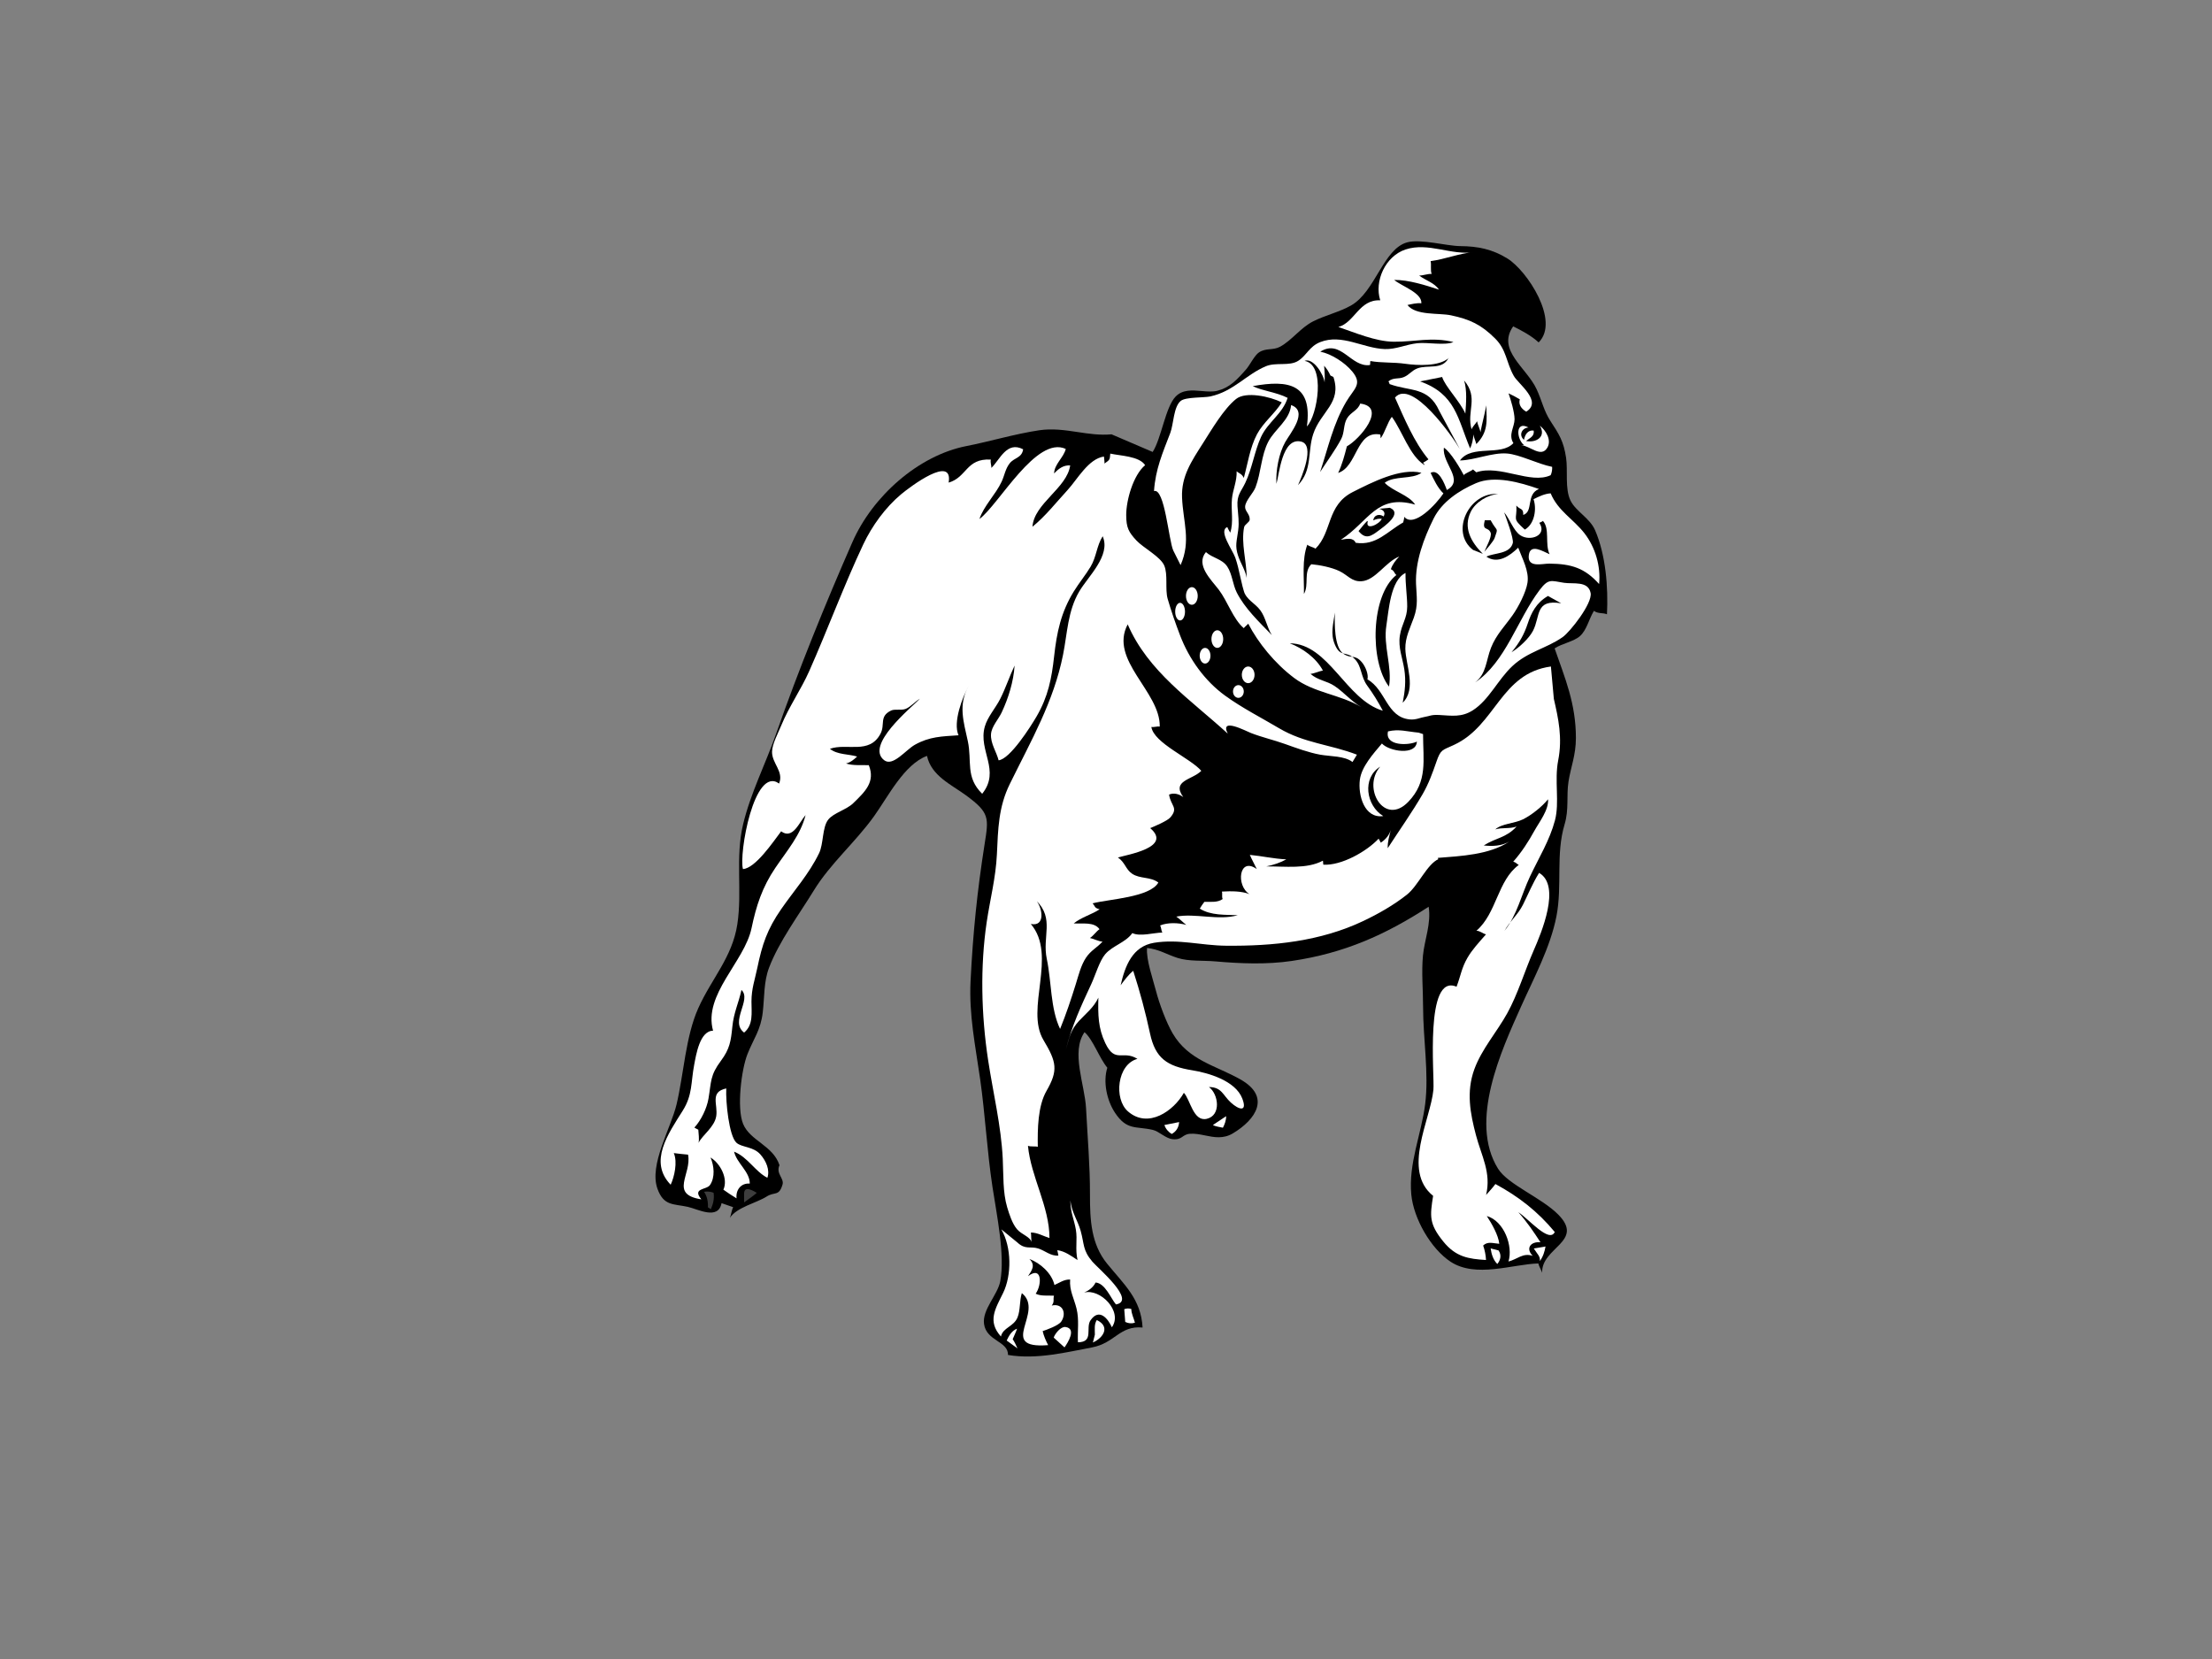 <?xml version="1.0" encoding="utf-8"?>
<!-- Generator: Adobe Illustrator 17.0.0, SVG Export Plug-In . SVG Version: 6.00 Build 0)  -->
<!DOCTYPE svg PUBLIC "-//W3C//DTD SVG 1.1//EN" "http://www.w3.org/Graphics/SVG/1.1/DTD/svg11.dtd">
<svg version="1.1" id="Layer_1" xmlns="http://www.w3.org/2000/svg" xmlns:xlink="http://www.w3.org/1999/xlink" x="0px" y="0px"
	 width="800px" height="600px" viewBox="0 0 800 600" enable-background="new 0 0 800 600" xml:space="preserve">
<rect x="0" y="0" width="800" height="600" fill="#808080" stroke="none"/>
<path fill-rule="evenodd" clip-rule="evenodd" d="M416.879,163.456c3.138-4.851,4.61-16.226,8.304-20.033
	c2.525-2.602,6.007-2.305,9.375-2.009c2.009,0.172,3.989,0.353,5.702-0.087c4.411-1.118,6.984-3.826,10.456-7.796
	c1.33-1.521,2.976-4.994,4.602-6.075c2.565-1.703,5.081-0.67,7.635-2.057c4.372-2.382,7.415-6.907,12.073-9.233
	c4.334-2.161,9.462-3.338,13.575-5.673c8.859-5.012,11.652-20.549,20.397-22.864c4.899-1.292,14.16,1.33,19.133,1.378
	c6.438,0.057,11.585,1.129,16.991,4.448c7.233,4.439,19.134,22.663,11.356,30.384c-2.689-2.469-6.036-4.219-9.213-5.807
	c-6.065,8.629,4.888,14.944,8.485,22.76c2,4.343,2.575,7.768,5.004,11.499c3.091,4.755,4.736,7.204,5.645,13.288
	c0.688,4.582-0.478,11.184,1.579,15.431c1.932,3.98,6.992,6.314,8.916,10.773c3.846,8.945,4.783,20.588,4.286,30.384
	c-1.464-0.631-3.158-0.105-4.717-1.243c-1.837,3.013-2.583,6.955-5.08,9.155c-2.209,1.952-6.534,2.678-9.127,4.419
	c3.769,10.859,7.692,19.956,7.692,32.422c-0.009,6.218-1.827,10.379-2.678,15.747c-0.805,5.127,0.22,10.044-1.407,15.449
	c-3.281,10.906-0.775,22.119-2.965,33.322c-2.191,11.192-8.18,22.309-12.791,32.603c-7.079,15.794-18.961,41.49-8.332,58.615
	c3.597,5.797,15.746,10.476,21.812,16.637c9.605,9.748-6.218,11.863-5.845,21.027c-0.086-0.516-1.176-2.354-1.387-3.377
	c-9.327,0.267-22.635,5.377-31.762-0.641c-7.07-4.669-13.335-15.508-14.178-24.271c-1.071-11.193,3.626-21.831,5.004-32.603
	c1.425-11.175-0.746-23.669-0.746-35.426c0-6.036-0.612-12.428-0.038-18.425c0.555-5.759,3.033-11.538,2.057-17.64
	c-15.546,10.092-30.432,16.799-49.499,19.602c-9.06,1.339-18.53,0.966-27.639,0.163c-4.497-0.402-9.509,0.066-13.642-1.244
	c-4.094-1.301-6.764-3.167-11.06-3.607c-0.42,4.114,2.219,11.586,3.262,15.652c1.139,4.4,3.674,11.289,6.009,15.259
	c5.749,9.786,15.488,11.527,24.481,16.617c11.116,6.276,5.654,14.503-2.698,19.507c-3.472,2.086-6.773,1.435-10.016,0.774
	c-1.875-0.382-3.721-0.755-5.567-0.612c-2.804,0.231-2.737,2.316-6.199,1.962c-2.584-0.259-4.889-2.842-7.233-3.378
	c-6.151-1.406-9.346,0.297-13.651-6.209c-2.956-4.468-4.372-11.192-2.764-16.263c-3.09-3.808-5.09-10.084-8.246-12.858
	c-4.994,7.203,0.114,18.99,0.555,27.543c0.545,10.581,1.444,20.645,1.416,31.187c-0.019,9.299,0.43,17.9,6.189,24.979
	c6.161,7.577,12.274,12.791,12.839,23.104c-8.342-0.765-9.979,5.645-18.33,7.204c-8.964,1.674-19.909,4.477-30.355,2.716
	c0.162-5.004-7.835-4.984-8.658-11.231c-0.689-5.224,4.927-10.456,5.874-15.432c1.789-9.433-1.321-24.185-2.832-34.181
	c-1.952-12.897-2.612-26.04-4.449-38.937c-1.722-12.103-4.075-23.161-3.463-35.464c0.861-17.44,2.44-32.757,5.071-49.451
	c1.511-9.537,1.904-11.375-6.726-17.698c-5.291-3.884-12.552-7.041-14.101-14.264c-8.265,3.071-14.034,14.685-19.162,21.841
	c-6.802,9.481-15.805,17.076-21.831,26.93c-5.166,8.457-12.541,18.358-16.129,27.83c-1.952,5.166-1.627,10.504-2.277,16.149
	c-0.746,6.429-3.233,9.347-5.51,15.058c-2.228,5.577-3.961,19.592-1.578,25.333c2.535,6.093,10.782,7.739,13.144,14.886
	c-1.406,3.147,1.799,4.726,1.081,7.06c-1.32,4.324-2.783,2.401-5.759,4.295c-3.607,2.305-10.753,3.827-13.278,7.702
	c0.449-0.958,0.583-2.659,1.196-3.874c-1.177-0.412-2.89-1.005-4.2-1.454c-1.186,6.266-8.572,2.142-12.217,1.339
	c-5.252-1.148-8.715-0.259-10.972-6.572c-3.091-8.659,4.889-21.908,6.917-30.47c2.611-11.05,3.262-24.491,7.807-34.699
	c4.811-10.79,12.35-18.453,14.178-30.489c1.808-11.931-0.785-24.166,2.086-36.143c2.707-11.298,8.094-21.774,11.891-32.604
	c8.151-23.228,17.842-47.125,27.638-69.445c7.233-16.483,23.744-31.302,41.271-34.736c8.725-1.712,17.335-4.353,26.223-5.692
	c4.851-0.727,9.414-0.047,13.958,0.631c4.037,0.612,8.064,1.215,12.265,0.824L416.879,163.456L416.879,163.456z"/>
<path fill-rule="evenodd" clip-rule="evenodd" fill="#FFFFFF" d="M426.974,204.377c3.874-8.818,0.88-15.66,0.53-24.448
	c-0.308-7.691,3.417-13.119,7.575-19.65c3.072-4.82,7.487-12.399,11.973-15.987c3.528-2.821,12.241-0.905,16.514,1.225
	c-2.402,3.98-6.674,7.235-8.955,11.53c-2.565,4.832-3.388,10.842-4.77,15.801c-0.77-1.617-1.766-1.605-2.592-2.416
	c0.144,3.603-1.385,6.663-1.701,10c-0.388,4.089,0.659,8.409-0.608,12.211c-0.277-0.507-0.766-1.24-1.064-2.017
	c-3.351,1.285,1.913,8.269,2.895,11.093c1.545,4.445,2.034,9.351,3.614,13.632c-0.175-0.418-0.47-1.337-0.597-1.752
	c0.901,3.313,4.11,4.507,6.018,7.107c1.973,2.689,2.371,6.129,4.171,8.966c-4.672-4.798-9.802-9.708-12.662-15.342
	c-1.499-2.951-1.658-6.739-3.465-9.437c-1.857-2.775-5.356-3.059-7.708-5.219c-3.848,4.617,1.9,9.994,4.651,13.606
	c3.17,4.162,5.197,10.651,9.037,13.896c0.443-0.58,1.285-1.182,1.607-1.617c3.568,6.896,9.573,14.338,16.579,19.608
	c7.287,5.481,16.518,5.911,24.279,10.536c-3.62-2.103-6.207-5.308-9.646-7.614c-2.784-1.867-6.13-2.06-8.69-4.381
	c1.254-0.07,3.287-1.012,4.488-1.201c-2.478-4.617-7.315-8.049-11.982-9.856c14.179,0.197,20.217,20.393,33.654,24.393
	c-1.672-3.202-3.488-6.127-5.646-9.086c-2.372-3.251-1.934-6.849-4.37-9.461c-3.265-3.5-5.194-0.35-7.338-5.406
	c-1.673-3.944-0.548-7.428,0.016-11.547c-0.127,3.827-0.278,12.51,3.044,14.865c2.826,2.002,4.08,0.077,6.655,3.031
	c1.359,1.559,2.56,4.566,2.073,6.258c6.742,3.856,6.902,13.676,15.321,14.496c2.207,0.215,3.779-0.663,5.473-0.929
	c1.821-0.288,2.251-0.836,5.169-0.677c4.584,0.248,8.081,0.92,12.209-1.728c5.808-3.727,9.025-11.071,14.233-15.943
	c5.642-5.28,12.314-6.368,18.203-10.498c2.684-1.882,10.833-12.214,10.111-15.957c-0.864-4.489-6.318-3.17-9.606-3.681
	c-4.751-0.738-5.636-1.645-8.876,2.658c-8.059,10.701-12.261,26.036-23.303,33.389c4.138-3.155,3.951-8.007,5.765-12.569
	c1.891-4.757,4.984-7.761,7.84-11.815c2.094-2.972,4.797-8.184,5.344-11.661c0.667-4.234-1.866-8.725-3.351-12.703
	c-3.072,2.995-7.417,6.05-11.507,3.239c2.682-1.412,8.491-0.841,9.551-4.902c0.42-1.604-2.526-9.452-3.133-11.107
	c1.867,2.082,3.39,6.694,5.885,8.303c3.633,2.343,9.825-0.014,6.841-4.53c0.345-0.139,1.052-0.422,1.308-0.689
	c2.582,2.9,0.638,8.263,2.398,12.051c-2.397-1.021-6.9-3.918-7.488,0.213c-0.697,4.876,4.792,3.16,7.438,3.187
	c7.953,0.078,12.801,1.602,17.965,7.386c0.635-6.412-1.342-13.311-5.341-18.416c-4.057-5.178-9.504-8.004-12.183-14.387
	c-2.174,0.136-4.255,1.15-6.193,2.123c1.191,3.398,0.445,8.955-3.151,10.992c-4.797-4.372-2.75-3.328-3.055-8.691
	c1.365,1.636,2.577,0.783,2.484,3.386c3.792-1.171,0.906-7.48,5.686-9.38c-6.781-2.389-16.003-5.004-22.759-2.111
	c-6.057,2.594-12.331,6.758-15.307,12.742c-3.572,7.181-6.726,15.598-6.392,23.679c0.192,4.657,0.853,7.618-0.798,12.224
	c-1.328,3.708-3.158,7.173-3.068,11.279c0.129,5.893,4.147,14.446-0.956,19.492c0.829-4.157,1.219-7.867,0.585-12.052
	c-0.628-4.141-2.282-7.86-1.607-12.224c0.663-4.288,2.63-6.251,2.653-10.509c0.02-3.478-0.677-8.052-0.61-12.158
	c-5.496,2.676-6.064,13.698-6.917,18.976c-1.207,7.474,2.181,14.942,0.943,22.133c-7.061-9.114-6.606-33.036,2.669-40.365
	c-0.861-0.68-0.653-1.485-1.994-2.098c0.533-1.698,1.852-3.408,3.054-4.599c-4.966,1.889-8.645,8.703-13.739,8.955
	c-3.546,0.176-4.92-2.259-7.997-3.716c-2.781-1.318-7.035-2.17-10.084-2.436c-2.917,2.816-0.737,7.422-2.672,10.749
	c0.099-5.932-0.78-12.436,1.225-17.827c0.7,0.702,2.237,0.887,2.948,1.459c6.123-6.105,3.975-15.709,13.511-20.512
	c6.848-3.45,17.274-8.825,24.819-6.939c-3.419,2.491-9.816,0.943-13.296,3.614c3.032,3.141,8.744,4.387,11.026,7.892
	c-13.98-3.998-16.751,6.132-26.88,12.716c2.137-0.348,4.395-0.945,5.367,1.091c7.473,1.119,11.429-4.132,17.207-7.376l-0.041,0.066
	c0.093-0.596,0.424-1.396,0.374-2.096c3.507,4.203,11.666-4.657,14.19-8.454c-2.06-1.935-3.468-5.009-4.635-7.423
	c2.881-1.658,5.03,3.855,5.87,6.189c6.552-3.593-1.803-9.604-1.061-15.305c2.464,1.563,5.974,7.603,7.203,9.963
	c-0.215,0.208-0.233,0.198-0.054-0.028c0.842-0.868,2.417-1.268,3.373-2.068c0.384,0.302,0.789,0.731,1.198,1.035
	c8.535-2.901,19.617,4.459,26.883,1.051c0.41-0.761,0.634-2.184,0.54-3.021c-5.287-1.05-11.77-4.489-16.368-4.829
	c-5.356-0.395-11.696,2.42-16.979,2.521c4.297-5.926,14.868-1.355,19.37-6.314l-0.013,0.083c-1.965-3.071,0.393-5.884,0.397-8.676
	c0.002-2.475-1.375-7.156-2.176-9.369c1.177,0.533,2.896,1.433,4.079,2.164c-0.537,1.749,0.405,3.355,2.324,4.466
	c5.99-3.75-2.868-10.007-4.503-12.929c-2.787-4.981-2.58-9.391-6.75-13.541c-5.077-5.055-9.154-6.932-15.984-8.384
	c-4.333-0.92-12.737,0.17-15.718-3.731c1.497-0.304,3.277-0.796,5.021-0.614c0.26-3.794-7.032-6.118-9.832-8.449
	c5.163-0.066,11.413,1.925,16.235,3.522c-1.82-2.608-4.749-3.246-7.2-5.118c1.505,0.032,2.856-0.633,4.516-0.583
	c-0.514-1.361-0.045-3.153-0.37-4.625c5.295-0.692,10.463-2.868,15.704-3.267c-8.101,1.316-16.553-3.683-24.805-0.933
	c-7.275,2.425-11.342,11.46-9.118,18.377c-7.691-0.363-9.186,7.996-15.144,9.644c5.937,2.007,13.496,5.27,19.996,5.33
	c7.859,0.073,13.72-1.823,21.63,0.117c-3.254,1.351-9.347-0.001-13.126,0.428c-4.059,0.459-7.694,2.244-11.69,2.111
	c-7.836-0.258-15.497-5.62-23.373-2.523c-3.944,1.551-4.951,4.874-7.987,6.79c-3.2,2.019-8.028,0.401-11.705,1.956
	c-7.163,3.03-11.721,9.105-20.066,10.906c-2.302,0.497-8.809,0.17-10.642,1.583c-2.655,2.048-2.622,8.47-3.824,11.613
	c-2.766,7.225-5.36,13.085-5.886,21.033c3.851-1.222,5.32,17.82,6.946,21.458L426.974,204.377L426.974,204.377z"/>
<path fill-rule="evenodd" clip-rule="evenodd" d="M539.118,188.167c2.383,4.41,2.844,2.322,1.432,6.413
	c-0.405,1.173-2.93,4.034-3.702,4.962c0.452-1.303,2.85-5.483,2.259-6.893c-0.968-2.316-3.16-0.411-2.115-4.482H539.118
	L539.118,188.167z"/>
<path fill-rule="evenodd" clip-rule="evenodd" d="M564.629,218.195c-9.531-1.596-7.45,4.646-10.216,9.979
	c-1.416,2.729-5.132,6.182-7.775,7.717c-0.199,0.193-0.194,0.198,0.016,0.015c2.992-3.575,4.625-6.634,5.869-10.388
	c1.318-3.975,3.095-7.514,7.322-9.98L564.629,218.195L564.629,218.195z"/>
<path fill-rule="evenodd" clip-rule="evenodd" d="M527.957,162.389c-2.47-4.318-17.398-25.631-23.439-18.6
	c3.249,7.28,6.923,16.156,12.092,22.321c-0.125,0.179-1.562,1.051-1.862,1.194c-0.117,0.38,0.664,0.543,0.404,0.863
	c-5.286-3.243-8.064-12.364-11.775-17.419c-1.62,2.108-2.295,5.231-4.016,7.748c-0.159-0.459,0.007-0.887-0.183-1.346
	c-8.775-1.6-8.2,11.681-15.254,13.897c-0.206,0.188-0.196,0.197,0.028,0.028c1.476-3.159,2.277-6.207,3.171-9.658
	c4.556-2.467,14.71-14.256,4.814-15.453c-0.863,2.549-3.382,3.011-4.786,5.38c-1.339,2.262-0.832,5.058-2.112,7.466
	c-2.088,3.926-5.166,8.119-7.61,11.909c2.827-8.489,4.74-17.491,9.485-25.471c2.839-4.773,5.95-6.274,2.14-10.899
	c-2.668-3.238-7.58-6.384-11.548-7.159c7.448-4.736,11.134,5.831,17.951,4.823c0.186-0.491,0.01-0.935,0.158-1.437
	c3.984,0.726,8.293,0.369,12.665,0.998c4.407,0.633,12.15,0.968,15.609-2.043c0.169-0.21,0.16-0.215-0.028-0.015
	c-2.266,4.426-7.58,2.269-11.317,3.746c-2.013,0.795-2.823,2.256-4.771,3.095c-2.052,0.883-3.704,0.017-5.632,1.568
	c0.179,0.271,0.383,0.604,0.399,0.974c7.501,2.758,13.989,0.847,17.976,9.67L527.957,162.389L527.957,162.389z"/>
<path fill-rule="evenodd" clip-rule="evenodd" d="M482.249,136.346c3.151,9.445-4.669,12.507-7.337,20.728
	c-2.077,6.398-0.215,12.916-5.472,18.388c1.277-2.819,6.314-14.517,1.128-15.755c-6.967-1.663-7.934,12.124-8.929,15.277
	c-0.284-4.602,0.832-10.961,3.203-15.134c1.816-3.196,8.496-11.114,2.101-13.353c-0.474,5.452-5.843,8.668-8.226,13.207
	c-2.615,4.98-2.62,11.239-4.637,16.531c-0.814,2.136-3.524,4.662-3.757,6.884c-0.183,1.758,1.747,2.715,1.657,4.807
	c-0.041,0.96-1.832,1.726-2.031,2.751c-1.145,5.877,0.928,12.314,0.941,18.323c-0.512-2.838-2.162-5.198-3.083-7.93
	c-1.28-3.8-0.469-5.385,0.014-9.332c0.394-3.212-0.03-5.091-0.263-8.622c-0.272-4.122,1.251-5.216,2.819-8.489
	c2.46-5.14,3.373-11.574,5.7-16.609c2.5-5.408,7.761-8.271,9.617-14.124c-4.128-2.083-8.847-2.438-12.633-4.24
	c13.179-2.429,21.647-0.625,19.596,14.576c3.828-3.929,6.909-22.369-0.849-23.716c3.1-1.239,6.917,4.823,7.25,7.797
	c0.145-1.981,0.004-4.163-0.171-6.029c0.933,0.988,1.697,2.238,2.299,3.532L482.249,136.346L482.249,136.346z"/>
<path fill-rule="evenodd" clip-rule="evenodd" d="M513.606,137.941c12.92,4.613,13.571,13.516,18.086,24.248
	c0.7-1.553,1.103-3.298,1.166-5.072c0.04,0.731,0.836,2.437,1.065,3.493c4.345-4.33,3.821-8.391,3.598-14.006
	c-0.563,3.313-1.466,6.337-2.109,9.751c-0.098-1.125-1.029-2.795-1.211-4.009c-0.361,0.77-1.63,1.902-1.991,2.946
	c-1.889-6.623,2.679-11.355-2.697-17.696c1.123,3.589,0.727,8.236,0.448,11.995c-1.835-4.273-7.401-9.925-8.383-13.244
	L513.606,137.941L513.606,137.941z"/>
<path fill-rule="evenodd" clip-rule="evenodd" d="M502.623,183.649c4.843,1.99-1.994,6.714-3.896,8.15
	c-2.771,2.092-4.792,3.513-7.388,0.265c1.016-1.227,1.948-2.483,3.142-3.658l0.188,0.189c-0.989,3.464,4.313,0.998,5.076-0.968
	c-1.203-0.096-1.952,0.064-3.099,0.575c0.248-1.988,2.237-2.494,3.762-1.418c0.879-1.546-0.298-2.514-1.682-2.781L502.623,183.649
	L502.623,183.649z"/>
<path fill-rule="evenodd" clip-rule="evenodd" fill="#FFFFFF" d="M550.101,160.972c3.322,0.293,7.238,4.702,9.488,0.976
	c1.692-2.802-0.538-6.322-2.703-8.008c2.467,4.033-1.362,6.31-4.977,5.544c1.272-1.031,3.173-1.69,2.745-3.773
	c-2.109-0.279-3.158,1.561-3.48,3.357c-2.05-1.712-0.715-4.34,1.639-4.454c-4.859-2.632-4.377,4.153-1.648,6.358H550.101
	L550.101,160.972z"/>
<path fill-rule="evenodd" clip-rule="evenodd" fill="#FFFFFF" d="M513.075,264.967c-4.331-0.388-7.048-1.397-11.082-0.451
	c-1.257,5.363,7.462,5.165,10.44,3.691c-0.239,5.163-10.044,3.543-12.646,0.692c-3.12,3.7-7.365,8.389-7.97,13.078
	c-0.723,5.596,1.594,14.131,8.461,13.165c-6.229-3.745-7.763-13.794-1.102-17.869c-6.745,7.642,1.51,21.763,10.191,12.677
	c7.045-7.373,5.303-14.967,5.303-24.45L513.075,264.967L513.075,264.967z"/>
<path fill-rule="evenodd" clip-rule="evenodd" fill="#FFFFFF" d="M560.908,241.05c-18.217,2.465-19.89,21.271-34.947,28.299
	c-4.43,2.067-4.883,1.584-6.493,6.235c-1.364,3.936-2.786,7.884-4.934,11.587c-3.819,6.584-8.441,13.102-12.648,19.595
	c-0.08-2.383,0.591-4.39,1.101-6.563c-0.567,1.884-1.964,3.511-3.613,4.557c-0.263-0.574-0.473-0.918-0.783-1.445
	c-4.303,4.617-13.438,9.803-19.985,9.406c-0.129-0.508-0.028-0.941-0.169-1.449c-5.776,3.112-13.664,2.022-20.477,2.072
	c2.597-0.506,5.192-1.39,7.239-2.55c-4.596-0.211-8.958-1.227-13.181-1.619c0.72,1.689,1.727,3.469,2.512,5.139
	c-6.448-4.642-7.612,6.005-2.647,9.05c-3.004-1.149-6.578-1.091-9.949-0.917c0.234,0.874-0.131,1.771,0.254,2.706
	c-1.858,1.33-4.263,0.958-6.621,1.014c-0.231,0.219-1.531,2.188-1.642,2.444c3.916,2.526,9.295,2.193,13.746,2.378
	c-7.02,2.039-15.466-0.813-22.252,0.519c1.104,0.683,2.587,2.244,3.625,3.004c-2.805-0.807-6.72-0.942-9.459,0.187
	c0.426,0.787,0.362,1.831,0.784,2.573c-3.189,0.057-8.053,1.548-10.844,0.19c-2.36,3.38-7.189,4.572-9.801,7.627
	c-2.067,2.419-3.566,7.614-5.037,10.777c-3.679,7.901-7.065,15.216-9.209,23.713c1.275-4.313,1.643-7.018,4.837-10.44
	c2.302-2.467,5.297-4.79,6.923-8.318c-0.145,6.169-0.097,10.968,2.499,16.419c3.583,7.521,6.302,2.387,11.635,5.715
	c-7.326,1.939-8.645,14.461-3.412,19.013c7.323,6.37,16.551-0.24,20.208-6.736c2.343,2.476,3.373,10.521,8.264,9.406
	c5.299-1.207,4.291-8.93,0.799-11.503c4.697,0.049,4.993,2.947,7.946,5.63c2.844,2.584,6.054,3.591,4.119-1.46
	c-2.508-6.548-12.487-9.319-18.071-10.217c-9.161-1.473-13.376-4.363-15.294-13.287c-1.67-7.772-3.662-15.206-6.084-22.695
	c-1.768,1.412-3.308,3.567-4.556,5.234c1.619-7.041,4.271-14.093,12.114-15.374c8.774-1.432,17.043,0.978,25.925,1.065
	c17.174,0.17,34.217-1.586,49.679-8.916c5.454-2.586,11.007-5.739,15.827-9.553c4.105-3.249,7.266-11.051,11.453-12.873
	c-0.19,0.124-0.299-0.369-0.237-0.428c8.267-0.665,18.582-1.1,25.787-5.885c-2.77,1.595-5.981,1.752-9.22,1.394
	c4.502-2.868,7.967-2.625,11.88-6.842c-2.491,0.9-5.293,0.271-7.705,1.037c2.282-2.119,6.912-2.106,10.014-3.643
	c3.065-1.517,6.86-4.53,9.064-7.253c0.314,3.839-3.227,8.294-4.928,11.386c-2.215,4.03-4.61,7.715-7.666,11.191
	c1.089,0.244,1.366,0.891,2.013,1.169c-7.688,5.602-7.976,17.502-15.315,23.795c1.352,0.044,2.36,1.08,3.465,1.304
	c-2.774,3.15-5.041,5.598-6.722,8.501c-2.147,3.706-2.414,6.478-3.932,10.446c-11.631-5.011-7.894,32.236-8.37,37.256
	c-1.032,10.885-11.449,29.239-0.106,38.372c-1.157,7.336-1.51,10.095,3.654,16.487c4.575,5.665,9.138,6.316,15.476,6.714
	c-0.075-1.707-0.447-3.599-1.034-5.234c1.664-1.603,3.564-0.782,5.831-0.627c-0.312-3.105-2.714-7.289-4.516-10.043
	c6.219,1.763,9.59,10.882,7.839,16.445c3.122-0.735,5.225-3.274,8.784-2.031c-2.698-2.687-0.769-5.277,2.788-4.915
	c-2.463-3.799-4.857-7.325-7.993-10.869c3.589,2.276,11.191,11.361,13.165,7.151c-6.176-7.46-13.019-12.772-21.461-17.355
	c-1.054,1.41-2.205,2.652-3.375,3.958c1.935-8.062-1.675-14.094-3.653-21.592c-2.063-7.823-3.601-15.702-0.575-23.929
	c2.676-7.276,8.091-13.369,11.867-20.169c3.815-6.87,6.337-15.357,9.567-22.733c2.739-6.251,10.019-23.42,1.967-28.061
	c-2.348,3.738-3.93,7.673-5.816,11.465c-1.825,3.665-4.693,5.923-6.714,9.499c4.535-5.628,6.128-13.073,9.21-19.6
	c3.294-6.975,7.133-13.124,9.048-20.325c1.732-6.508-0.25-14.444,1.169-21.688c1.611-8.222,0.069-15.199-1.567-22.295
	L560.908,241.05L560.908,241.05z"/>
<path fill-rule="evenodd" clip-rule="evenodd" fill="#FFFFFF" d="M443.45,403.684c0.023,1.453-0.512,2.925-1.168,4.171
	c-0.947-0.225-2.718-0.427-3.616-0.983L443.45,403.684L443.45,403.684z"/>
<path fill-rule="evenodd" clip-rule="evenodd" fill="#FFFFFF" d="M426.443,405.81c-0.122,1.929-1.034,3.404-2.657,4.302
	c-1.217-0.698-2.24-1.883-2.657-3.239L426.443,405.81L426.443,405.81z"/>
<path fill-rule="evenodd" clip-rule="evenodd" fill="#FFFFFF" d="M490.752,272.939c-9.758-3.746-18.987-4.129-28.169-9.567
	c-6.496-3.847-13.409-7.352-19.547-11.811c-7.331-5.326-12.988-13.251-16.208-21.673c-1.648-4.312-3.229-8.821-4.52-13.285
	c-1.007-3.481,0.172-8.835-1.261-12.108c-1.404-3.204-7.636-6.42-10.044-9.02c-2.792-3.014-3.685-4.613-3.695-9.169
	c-0.011-5.359,2.525-14.458,6.841-18.071c-2.14-3.29-9.019-3.372-12.596-4.183c-0.152,2.496-0.361,2.29-2.11,3.599
	c0.078-0.743-0.145-1.773-0.189-2.537c-5.619,0.81-9.571,8.215-13.191,12.157c-4.154,4.523-7.957,9.403-12.663,13.234
	c0.585-8.445,12.493-13.958,13.643-22.177c-2.364-0.164-4.192,1.133-5.804,2.911c0.033-3.326,3.46-5.769,4.209-8.874
	c-10.599-4.938-24.153,20.068-31.221,25.351c1.567-4.76,5.845-8.843,8.022-13.502c1.068-2.285,1.327-4.625,2.925-6.654
	c1.654-2.101,4.375-1.87,4.862-5.062c-5.955-3.104-8.426,3.805-11.491,6.72c0.067-0.847-0.453-1.86-0.202-3.015
	c-9.002-0.466-8.558,6.377-15.252,8.344c1.705-10.279-13.897,1.473-17.14,4.172c-5.701,4.746-10.593,11.491-13.765,18.221
	c-6.884,14.604-12.918,30.88-19.547,45.838c-2.904,6.554-7.311,12.808-10.112,19.651c-1.08,2.638-3.274,6.703-3.307,9.449
	c-0.051,4.251,4.332,7.116,2.549,11.506c-9.032-6.589-14.63,25.612-13.059,30.944c4.547-0.397,10.748-9.634,13.803-13.668
	c4.227,3.159,6.621-3.423,8.836-5.873c-1.809,7.208-6.716,12.866-10.92,19.066c-4.78,7.047-6.934,13.765-8.622,21.831
	c-2.549,12.178-17.559,24.005-13.915,37.085c-4.801,0.041-6.136,8.717-6.827,12.319c-1.229,6.405-0.535,10.846-4.148,16.605
	c-5.236,8.346-12.433,18.437-4.357,26.777c1.334-2.843,2.541-8.175,1.132-11.444c1.686,0.225,3.394,0.408,5.152,0.561
	c1.437,7.055-6.943,14.35,4.811,16.17c-3.473-4.161,1.908-3.359,3.138-5.194c1.876-2.799,1.495-6.878,0.183-9.938
	c3.587,2.162,6.444,7.688,4.652,11.635c1.439,1.058,3.095,2.107,4.758,3.137c-0.344-3.089,1.665-5.603,4.78-5.339
	c0.068-4.283-4.758-7.422-5.669-11.548c4.958,1.978,7.636,7.215,12.037,9.448c0.974-2.793-0.444-6.081-2.538-8.451
	c-2.565-2.902-6.724-2.486-8.648-4.226c-2.693-2.438-3.927-14.823-3.685-19.638c-6.086,1.272-2.948,5.829-3.627,10.046
	c-0.644,3.991-5.042,6.817-6.388,9.645c0.294-1.448-0.009-3.332-0.095-4.769c-0.518-0.279-0.915-0.437-1.42-0.758
	c2.461-2.708,4.501-6.94,5.102-10.496c1.05-6.213,0.53-8.334,4.514-13.687c3.189-4.284,3.592-7.074,4.12-12.356
	c0.508-5.083,2.22-8.366,3.292-13.245c3.806,3.53-4.352,11.46,0.96,15.421c3.361-2.81,2.662-7.043,2.657-11.212
	c-0.005-4.675,1.24-7.949,2.126-12.224c1.745-8.421,3.544-13.889,8.637-21.232c4.738-6.831,10.039-12.68,13.685-20.194
	c1.66-3.422,1.107-9.332,3.309-12.146c1.894-2.42,6.607-3.583,9.021-5.929c4.356-4.235,8.07-7.718,5.662-13.764
	c-2.758-0.139-5.642,0.245-8.252-0.627c1.628-0.356,2.883-1.434,4.024-2.509c-3.121-0.939-7.147-0.611-9.84-2.789
	c6.139-2.191,14.264,2.155,18.279-5.437c1.79-3.386-0.575-6.25,3.827-8.397c1.38-0.673,3.713,0.044,5.328-0.623
	c1.867-0.772,3.398-2.711,5.116-3.654c-3.398,3.442-19.843,16.835-12.953,22.213c3.174,2.478,7.798-3.699,11.13-5.568
	c5.29-2.966,9.735-3.027,15.788-3.428c-2.096-4.723,1.42-13.812,3.681-17.892c-3.926,6.867-1.807,13.093-0.321,20.008
	c1.569,7.295-0.95,13.005,5.196,19.04c6.752-8.485-1.508-15.522,0.931-24.251c0.999-3.578,3.893-6.714,5.594-10.082
	c1.952-3.864,3.398-8.254,5.195-12.038c-0.369,5.769-2.243,11.788-4.665,16.938c-1.19,2.529-3.674,5.109-3.864,7.856
	c-0.232,3.346,1.988,6.427,2.746,9.47c4.135-0.421,11.594-12.185,13.728-15.85c4.181-7.183,5.458-13.718,6.35-21.763
	c0.956-8.616,2.465-15.879,7.07-23.386c1.918-3.126,4.334-6.05,6.126-9.035c2.117-3.528,2.195-7.599,4.368-11.001
	c3.028,6.993-5.261,14.484-8.502,20.008c-4.151,7.076-4.264,15.011-5.833,22.854c-3.394,16.965-11.468,30.878-19.266,46.759
	c-4.131,8.413-4.224,16.303-4.665,25.523c-0.401,8.389-2.479,16.254-3.693,24.475c-2.355,15.962-1.986,33.363,0.532,49.906
	c1.777,11.682,4.711,23.726,5.285,35.638c0.286,5.924-0.021,12.039,1.596,17.51c0.742,2.509,1.864,5.993,3.589,7.985
	c1.704,1.969,4.658,2.576,5.328,4.755c-0.316-0.919-0.173-2.618-0.332-3.599c2.391,0.012,4.503,1.327,6.718,1.994
	c-0.011-11.388-6.733-22.152-7.781-33.362c0.954,0.432,2.592,0.078,3.557,0.383c-0.105-6.43-0.002-14.747,3.153-20.233
	c4.259-7.407,3.682-10.4-1.093-18.367c-6.761-11.283,5.126-30.56-4.582-42c5.297,1.068,4.258-5.652,2.018-8.396
	c6.587,6.526,2.05,12.952,3.758,21.034c1.734,8.202,1.282,17.961,4.813,25.323c2.163-5.299,3.975-10.722,5.698-16.276
	c0.956-3.082,1.866-6.829,3.723-9.565c1.753-2.585,3.85-3.479,5.921-5.73c-1.563-0.115-3.155-1.041-4.554-1.315
	c1.337-0.849,2.174-2.289,3.467-3.187c-1.982-2.757-6.164-1.873-9.325-2.086c2.732-2.249,6.69-3.275,9.365-5.119
	c-2.044-0.52-1.493-1.022-2.551-2.14c5.722-1.511,20.77-2.148,23.793-7.528c-2.816-2.158-6.648-1.271-9.482-3.179
	c-2.346-1.579-2.574-4.158-5.143-5.872c3.243-1.018,19.843-3.637,11.679-10.63c1.569-0.647,6.192-2.609,7.255-3.842
	c3.08-3.573,0.208-4.096-0.437-8.279c1.691-0.74,3.587-0.241,5.14,0.893c-4.344-6.013,3.254-6.189,6.522-9.484
	c-3.992-4.621-17.121-10.001-18.065-15.866c0.899,0.154,2.135-0.29,3.04-0.161c0.198-12.678-18.441-24.027-11.597-36.951
	c7.376,17.084,22.726,27.203,36.189,39.517c-3.013-6.036,6.542-0.936,8.412-0.212c4.042,1.568,8.131,2.47,12.369,3.987
	c3.902,1.396,8.533,3.099,12.64,3.839c3.677,0.662,8.845,0.411,11.693,2.657L490.752,272.939L490.752,272.939z"/>
<path fill-rule="evenodd" clip-rule="evenodd" fill="#FFFFFF" d="M362.133,444.608c3.757,6.409,3.786,16.596,0.665,22.988
	c-2.812,5.756-5.785,10.218-0.797,15.77c0.713-3.243,4.626-3.544,5.994-6.882c1.085-2.646,0.686-6.077,1.567-8.807
	c8.481,6.791-9.33,20.303,9.524,18.81c-0.811-1.516-1.635-3.433-1.99-5.072c1.499-0.503,5.723-2,6.708-3.444
	c2.045-2.995,0.558-6.716-3.429-5.805c1.106-1.469,0.406-2.058,0.811-3.561c-2.27-0.129-4.738,0.234-6.615-0.719
	c2.268-3.167,2.411-10.288-2.776-6.324c1.34-2.056,2.856-3.941,0.489-6.241c3.989,1.485,8.129,5.21,9.073,9.419
	c1.776-0.767,3.497-2.077,5.675-1.979c-0.321,3.976,1.434,6.865,2.323,10.549c0.983,4.07,0.306,7.746,0.494,12.142
	c5.881-0.018,2.678-5.218,4.547-7.93c3.183-4.617,6.366-0.543,7.732,2.509c4.096-5.791-4.305-14.166-10.044-12.541
	c1.76-0.771,3.336-1.942,4.155-3.653c3.443,0.283,5.411,5.543,7.352,7.931c7.583-1.272-6.513-13.119-8.493-15.439
	c-3.61-4.23-2.893-6.31-4.266-11.186c-1.065-3.783-3.257-6.693-3.717-11.003c-0.007,4.32,1.369,6.906,1.992,10.601
	c0.621,3.689-0.319,6.919,0.598,10.973c-2.274-1.485-4.562-3.214-7.321-3.57c0.19,0.646,0.244,1.305,0.397,1.952
	c-2.785,0.263-4.842-1.82-7.373-2.589c-2.751-0.837-4.562,0.545-7.426-2.115L362.133,444.608L362.133,444.608z"/>
<path fill-rule="evenodd" clip-rule="evenodd" fill="#FFFFFF" d="M406.601,473.486c0.873-0.338,1.726-0.357,2.561-0.056
	c-0.016,1.639,0.905,3.365,1.301,4.935c-1.176,0.381-2.369,0.283-3.508-0.274L406.601,473.486L406.601,473.486z"/>
<path fill-rule="evenodd" clip-rule="evenodd" fill="#FFFFFF" d="M395.262,485.532c4.057-1.837,6.207-5.882,1.41-8.115
	c-1.008,1.538-0.694,3.425-0.7,5.28L395.262,485.532L395.262,485.532z"/>
<path fill-rule="evenodd" clip-rule="evenodd" fill="#FFFFFF" d="M384.987,487.305c1.156-1.614,4.495-6.833,0.354-7.378
	c-1.711-0.225-3.843,2.466-4.252,3.834L384.987,487.305L384.987,487.305z"/>
<path fill-rule="evenodd" clip-rule="evenodd" fill="#FFFFFF" d="M367.979,487.659c-0.422-0.945-1.086-2.438-1.729-3.325
	c0.49-1.156,1.184-2.562,1.588-3.795c-1.962,0.702-3.008,2.695-3.756,4.285L367.979,487.659L367.979,487.659z"/>
<path fill-rule="evenodd" clip-rule="evenodd" fill="#3D3D3D" d="M270.378,430.05h-0.037c-0.763,0.016-1.291,0.516-1.221,1.983
	v2.832c1.492-1.091,3.396-2.401,4.583-3.463C272.736,430.841,271.368,430.05,270.378,430.05L270.378,430.05z"/>
<path fill-rule="evenodd" clip-rule="evenodd" fill="#3D3D3D" d="M255.752,430.938c-0.371,0-0.744,0.033-1.116,0.1
	c1.062,1.57,1.502,3.522,1.378,5.597l1.062,0.708c0.899-2.057,1.291-3.808,1.014-5.96
	C257.334,431.09,256.547,430.938,255.752,430.938L255.752,430.938z"/>
<path fill-rule="evenodd" clip-rule="evenodd" fill="#FFFFFF" d="M554.708,451.518c1.219,1.969,2.48,2.912,2.187,4.56
	c1.178-1.516,1.789-3.565,2.065-5.269L554.708,451.518L554.708,451.518z"/>
<path fill-rule="evenodd" clip-rule="evenodd" fill="#FFFFFF" d="M541.952,452.227c1.201,1.663,0.724,3.537-0.432,4.915
	c-1.477-1.476-2.116-3.56-2.402-5.624L541.952,452.227L541.952,452.227z"/>
<path fill-rule="evenodd" clip-rule="evenodd" fill="#FFFFFF" d="M433.175,215.538c0,1.761-0.951,3.189-2.126,3.189
	s-2.126-1.428-2.126-3.189c0-1.761,0.952-3.189,2.126-3.189S433.175,213.777,433.175,215.538L433.175,215.538z"/>
<path fill-rule="evenodd" clip-rule="evenodd" fill="#FFFFFF" d="M428.569,221.207c0,1.761-0.793,3.189-1.771,3.189
	c-0.979,0-1.772-1.428-1.772-3.189c0-1.761,0.793-3.189,1.772-3.189C427.776,218.018,428.569,219.446,428.569,221.207
	L428.569,221.207z"/>
<path fill-rule="evenodd" clip-rule="evenodd" fill="#FFFFFF" d="M442.387,231.129c0,1.761-0.952,3.189-2.126,3.189
	s-2.126-1.428-2.126-3.189c0-1.761,0.951-3.189,2.126-3.189S442.387,229.368,442.387,231.129L442.387,231.129z"/>
<path fill-rule="evenodd" clip-rule="evenodd" fill="#FFFFFF" d="M437.781,237.152c0,1.566-0.873,2.835-1.949,2.835
	c-1.076,0-1.949-1.269-1.949-2.835c0-1.565,0.873-2.834,1.949-2.834C436.909,234.318,437.781,235.586,437.781,237.152
	L437.781,237.152z"/>
<path fill-rule="evenodd" clip-rule="evenodd" fill="#FFFFFF" d="M453.726,244.062c0,1.663-1.031,3.012-2.303,3.012
	c-1.272,0-2.303-1.349-2.303-3.012c0-1.664,1.031-3.012,2.303-3.012C452.695,241.05,453.726,242.397,453.726,244.062
	L453.726,244.062z"/>
<path fill-rule="evenodd" clip-rule="evenodd" fill="#FFFFFF" d="M449.828,250.085c0,1.272-0.872,2.303-1.948,2.303
	s-1.948-1.031-1.948-2.303c0-1.272,0.872-2.303,1.948-2.303S449.828,248.813,449.828,250.085L449.828,250.085z"/>
<path fill-rule="evenodd" clip-rule="evenodd" d="M536.283,200.302c-4.343-4.346-7.177-9.504-4.341-15.255
	c1.717-3.483,6.175-6.154,9.903-6.358c-10.288-1.009-17.678,13.61-9.105,20.196L536.283,200.302L536.283,200.302z"/>
</svg>
